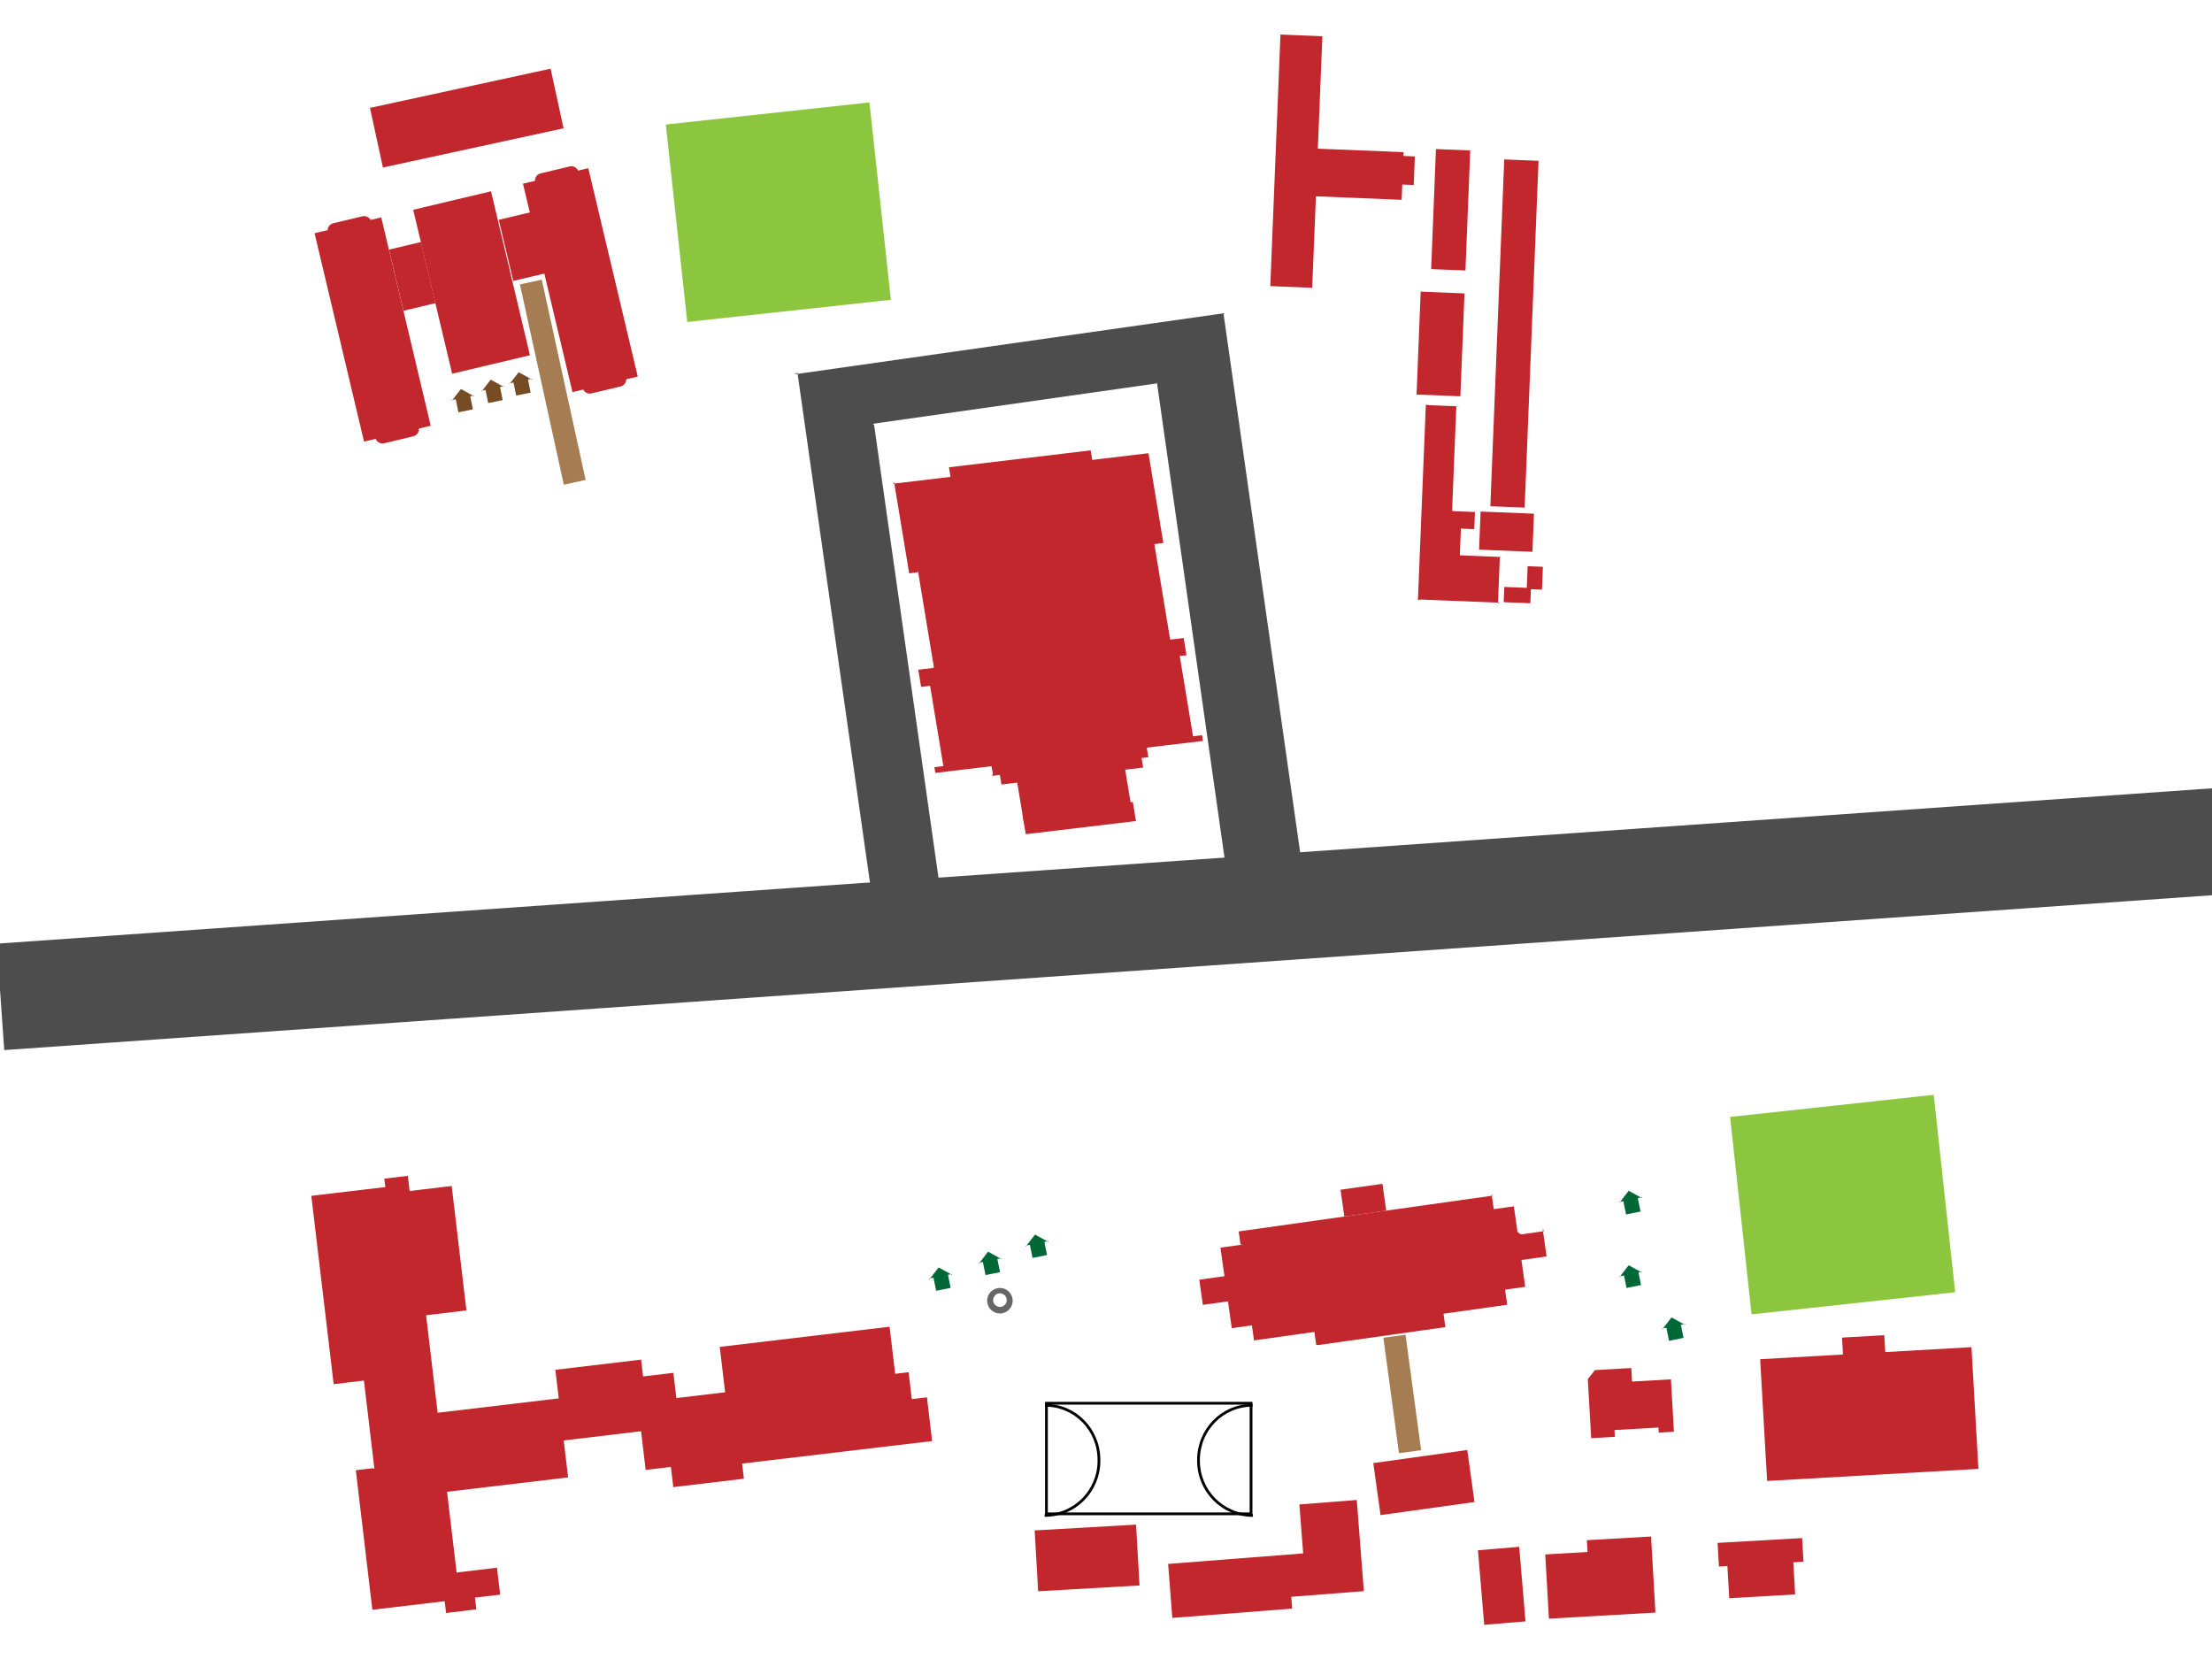 <svg version="1.1" id="Layer_1" xmlns="http://www.w3.org/2000/svg" xmlns:xlink="http://www.w3.org/1999/xlink" x="0px" y="0px"
	 width="800px" height="600px" viewBox="0 0 800 600" enable-background="new 0 0 800 600" xml:space="preserve">
<a xlink:href="/svg/index.html" target="_top">
<g id="asbuilding">
	
		<rect x="122.404" y="80.368" transform="matrix(0.973 -0.231 0.231 0.973 -23.898 34.419)" fill="#C1272D" width="24.787" height="77.462"/>
	
		<rect x="156.107" y="71.63" transform="matrix(0.973 -0.231 0.231 0.973 -18.994 42.233)" fill="#C1272D" width="28.919" height="60.938"/>
	
		<rect x="197.771" y="62.507" transform="matrix(0.973 -0.231 0.231 0.973 -17.724 51.298)" fill="#C1272D" width="24.272" height="77.461"/>
	
		<rect x="143.164" y="88.529" transform="matrix(0.973 -0.231 0.231 0.973 -19.066 37.208)" fill="#C1272D" width="11.877" height="22.722"/>
	
		<rect x="182.853" y="77.743" transform="matrix(0.973 -0.231 0.231 0.973 -15.491 46.09)" fill="#C1272D" width="11.877" height="22.722"/>
	<path fill="#C1272D" d="M134.357,80.581c0.339,1.422-0.538,2.85-1.96,3.188l-10.545,2.515c-1.421,0.339-2.849-0.539-3.188-1.96
		l-0.093-0.39c-0.339-1.421,0.539-2.85,1.96-3.188l10.545-2.515c1.422-0.339,2.85,0.539,3.189,1.96L134.357,80.581z"/>
	<path fill="#C1272D" d="M209.335,62.548c0.339,1.422-0.539,2.85-1.96,3.189l-10.545,2.515c-1.422,0.339-2.85-0.538-3.188-1.96
		l-0.093-0.39c-0.339-1.422,0.539-2.85,1.96-3.189l10.545-2.515c1.422-0.339,2.85,0.539,3.188,1.96L209.335,62.548z"/>
	<path fill="#C1272D" d="M151.441,154.609c0.339,1.422-0.538,2.85-1.96,3.188l-10.545,2.515c-1.421,0.339-2.849-0.539-3.188-1.96
		l-0.093-0.391c-0.339-1.421,0.539-2.85,1.96-3.188l10.545-2.515c1.422-0.339,2.85,0.539,3.189,1.96L151.441,154.609z"/>
	<path fill="#C1272D" d="M226.418,136.576c0.339,1.422-0.539,2.85-1.96,3.189l-10.545,2.515c-1.422,0.339-2.85-0.538-3.188-1.96
		l-0.093-0.39c-0.339-1.422,0.539-2.85,1.96-3.189l10.545-2.515c1.421-0.339,2.85,0.539,3.188,1.96L226.418,136.576z"/>
</g>
</a>
<g>
	<g>
		<g>
			<g>
				<polygon fill="#C1272D" points="322.91,174.953 323.444,174.889 323.351,174.327 				"/>
				<polygon fill="#C1272D" points="415.21,273.228 414.742,270.397 435.078,267.967 435.06,267.855 434.735,265.894 
					431.482,266.283 431.367,265.594 426.677,237.258 426.171,237.318 429.118,236.967 429.082,236.747 428.059,230.565 
					428.088,230.747 423.208,231.331 423.178,231.149 417.489,196.777 420.808,196.38 420.742,196.388 415.273,163.346 
					415.365,163.909 395.029,166.338 394.4,162.538 394.457,162.883 368.772,165.951 343.209,169.004 343.781,172.46 
					323.444,174.889 328.82,207.37 331.752,207.02 332.014,206.615 337.763,241.353 337.471,241.573 332.099,242.214 
					333.129,248.434 336.384,248.045 341.073,276.381 341.226,277.065 337.934,277.458 338.277,279.532 358.613,277.102 
					359.082,279.933 358.774,280.607 361.625,280.266 362.108,283.175 362.118,283.731 367.892,283.042 370.408,298.243 
					370.526,298.23 390.276,295.871 409.455,293.58 406.938,278.377 407.166,278.35 413.445,277.599 413.355,277.052 
					412.875,274.144 412.485,274.19 415.314,273.853 				"/>
				<polygon fill="#C1272D" points="343.128,169.014 343.209,169.004 343.152,168.66 				"/>
			</g>
		</g>
	</g>
	<g>
		<g>
			<polygon fill="#C1272D" points="409.698,290.026 369.836,294.788 370.98,301.699 410.841,296.938 			"/>
		</g>
	</g>
</g>
<g>
	<polyline fill="#C1272D" points="527.968,200.831 528.362,191.096 529.106,191.211 533.854,191.403 533.188,191.291 
		533.437,185.118 534.105,185.2 526.508,184.892 525.166,184.784 526.701,146.8 528.042,146.984 516.646,146.522 515.674,146.354 
		512.813,217.1 513.802,216.827 542.292,217.979 541.761,218.271 542.452,201.177 542.961,201.438 528.658,200.858 	"/>
	<polyline fill="#C1272D" points="511.711,56.573 511.293,66.912 507.157,66.744 506.935,72.258 475.917,71.003 474.579,104.088 
		459.417,103.475 463.096,12.493 478.259,13.106 476.614,53.772 507.631,55.027 507.575,56.406 511.711,56.573 	"/>
	
		<rect x="518.522" y="54.355" transform="matrix(0.999 0.04 -0.04 0.999 3.501 -21.13)" fill="#C1272D" width="12.417" height="43.459"/>
	
		<rect x="513.108" y="105.982" transform="matrix(0.999 0.04 -0.04 0.999 5.452 -20.921)" fill="#C1272D" width="15.865" height="37.252"/>
	
		<rect x="541.565" y="58.082" transform="matrix(0.999 0.04 -0.04 0.999 5.328 -22.024)" fill="#C1272D" width="12.417" height="125.548"/>
	
		<rect x="535.216" y="185.641" transform="matrix(0.999 0.04 -0.04 0.999 8.223 -21.854)" fill="#C1272D" width="19.316" height="13.796"/>
	
		<rect x="552.502" y="204.7" transform="matrix(0.999 0.041 -0.041 0.999 8.939 -22.378)" fill="#C1272D" width="5.519" height="8.277"/>
	
		<rect x="543.95" y="212.72" transform="matrix(0.999 0.04 -0.04 0.999 9.152 -21.993)" fill="#C1272D" width="9.658" height="5.519"/>
</g>
<g>
	<path fill="#C1272D" d="M180.893,576.716l-1.154-9.731l-0.853,0.102c-4.357,0.517-8.714,1.034-13.071,1.55l-0.662,0.162
		l-3.475-29.272l0.367-0.045l43.421-5.153l0.043,0.361l-1.631-13.74l-0.701,0.085l28.676-3.404l0.043,0.363l1.617,13.624
		l0.236-0.026l8.887-1.056l0.022,0.186l0.844,7.113l-0.257,0.029l25.8-3.061l-0.025-0.21l-0.625-5.265l-0.341,0.042l69.063-8.196
		l0,0l-1.876-15.813l0,0l-5.474,0.65l0.044,0.361l-1.198-10.092l-0.155,0.017l-4.71,0.56l0.122,1.032l-2.143-18.062l0.395-0.047
		l-61.819,7.337l0,0l1.948,16.42l0,0l-17.637,2.094l0.042,0.347l-1.124-9.469l-0.808,0.096l-10.14,1.202l0.049,0.407l-0.771-6.487
		l0.647-0.078l-31.663,3.758l0,0c0,0,0.938,7.907,1.226,10.339l-43.853,5.204l0.12,0.459l-4.241-35.741l-0.065,0.009l14.661-1.74
		l-0.008-0.079l-5.332-44.924l-0.853,0.101l-14.352,1.702l-0.045-0.383l-0.604-5.091l0.112-0.014l-8.626,1.024l0,0l0.45,3.795
		l-0.094-0.753l-26.754,3.174l0,0l8.083,68.114l0,0l10.947-1.3l0.097,0.822l3.687,31.069l-0.622-0.196l-6.099,0.724l0,0l5.99,50.478
		l-0.374,0.045l26.525-3.148l0.033,0.276l0.472,3.981l-1.063,0.127l12.011-1.426l0,0l-0.505-4.257l0,0L180.893,576.716"/>
</g>
<g>
	<polygon fill="#C1272D" points="434.282,466.666 435.024,471.928 435.024,471.928 444.121,470.647 444.121,470.647 
		445.488,480.349 445.488,480.349 453.565,479.21 452.765,479.324 453.534,484.781 453.534,484.781 499.704,478.277 
		545.419,471.836 545.107,471.879 544.338,466.422 544.338,466.422 551.615,465.396 551.615,465.396 550.248,455.694 
		551.31,455.545 559.687,454.363 559.343,454.412 558.602,449.15 558.701,449.848 557.915,444.267 558.405,445.267 550.03,446.447 
		548.818,445.548 547.49,436.123 547.513,436.287 540.237,437.313 540.213,437.149 539.477,431.915 539.865,432.416 494.15,438.858 
		447.98,445.363 447.903,444.816 448.641,450.05 449.464,450.102 441.387,451.24 441.364,451.075 442.692,460.499 442.84,461.551 
		433.743,462.831 433.594,461.782 434.381,467.364 	"/>
	<polyline fill="#C1272D" points="501.346,437.845 499.979,428.141 500.11,428.122 484.818,430.277 484.683,429.313 486.187,439.98 
			"/>
	<polyline fill="#C1272D" points="521.976,474.52 522.745,479.978 522.722,479.98 477.005,486.422 476.03,486.41 475.281,481.099 	
		"/>
</g>
<polygon fill="#C1272D" points="666.544,489.873 666.196,483.758 681.481,482.885 681.831,489 713.013,487.219 715.527,531.242 
	639.098,535.607 636.584,491.583 "/>
<polygon fill="#C1272D" points="621.189,558.006 651.761,556.26 652.25,564.821 648.582,565.03 649.246,576.646 625.399,578.01 
	624.736,566.392 621.68,566.566 "/>
<polygon fill="#C1272D" points="574.145,561.306 573.9,557.025 597.134,555.699 598.706,583.214 560.186,585.415 558.86,562.179 "/>
<polyline fill="#C1272D" points="576.788,495.583 574.253,498.772 575.474,520.131 584.035,519.643 583.896,517.195 
	599.792,516.288 599.896,518.123 605.399,517.809 604.317,498.854 590.253,499.657 589.975,494.766 576.524,495.534 "/>
<rect x="374.945" y="552.634" transform="matrix(0.998 -0.057 0.057 0.998 -31.493 23.339)" fill="#C1272D" width="36.745" height="22.048"/>
<polygon fill="#C1272D" points="467.335,581.776 467.003,577.502 493.258,575.459 490.693,542.487 469.933,544.103 471.311,561.811 
	422.464,565.61 423.984,585.148 "/>
<rect x="497.287" y="526.7" transform="matrix(0.991 -0.138 0.138 0.991 -68.827 75.811)" fill="#C1272D" width="34.297" height="18.984"/>
<rect x="135.425" y="31.751" transform="matrix(0.977 -0.212 0.212 0.977 -5.23 36.71)" fill="#C1272D" width="66.863" height="22.07"/>
<rect x="-0.949" y="313.209" transform="matrix(0.998 -0.07 0.07 0.998 -22.143 28.645)" fill="#4D4D4D" width="802.936" height="38.561"/>
<polyline fill="#4D4D4D" points="339.625,327.98 315.083,331.471 316.29,330.842 288.403,134.77 287.198,135.397 442.91,113.252 
	442.55,113.759 470.311,308.938 469.691,309.482 444.293,313.094 443.356,313.686 418.4,138.204 418.358,138.666 315.653,153.273 
	316.129,153.662 340.832,327.353 "/>
<rect x="195.828" y="101.169" transform="matrix(0.977 -0.214 0.214 0.977 -24.934 45.929)" fill="#A67C52" width="8.082" height="74.139"/>
<g>
	
		<rect x="165.213" y="143.285" transform="matrix(0.98 -0.199 0.199 0.98 -25.693 36.338)" fill-rule="evenodd" clip-rule="evenodd" fill="#754C24" width="5.348" height="5.348"/>
	<polyline fill="#754C24" points="171.653,143.011 163.269,144.714 163.33,145.016 166.635,140.756 166.785,140.726 
		171.458,143.304 	"/>
</g>
<g>
	
		<rect x="175.99" y="139.917" transform="matrix(0.98 -0.199 0.199 0.98 -24.817 38.434)" fill-rule="evenodd" clip-rule="evenodd" fill="#754C24" width="5.348" height="5.348"/>
	<polyline fill="#754C24" points="182.43,139.643 174.046,141.347 174.107,141.648 177.412,137.388 177.562,137.358 
		182.235,139.936 	"/>
</g>
<g>
	
		<rect x="186.094" y="137.224" transform="matrix(0.98 -0.199 0.199 0.98 -24.069 40.373)" fill-rule="evenodd" clip-rule="evenodd" fill="#754C24" width="5.348" height="5.347"/>
	<polyline fill="#754C24" points="192.534,136.949 184.149,138.653 184.21,138.954 187.516,134.695 187.665,134.664 
		192.339,137.242 	"/>
</g>
<g>
	<g>
		<path fill="#666666" d="M361.625,465.803c-2.549,0-4.615,2.066-4.615,4.616c0,2.548,2.066,4.616,4.615,4.616
			s4.615-2.068,4.615-4.616C366.241,467.869,364.175,465.803,361.625,465.803z M361.642,472.663c-1.357,0-2.457-1.1-2.457-2.457
			c0-1.356,1.1-2.457,2.457-2.457c1.358,0,2.458,1.101,2.458,2.457C364.1,471.563,363,472.663,361.642,472.663z"/>
	</g>
</g>
<rect x="502.941" y="483.284" transform="matrix(0.991 -0.134 0.134 0.991 -62.858 72.284)" fill="#A67C52" width="8.081" height="42.12"/>
<g>
	
		<rect x="587.561" y="433.261" transform="matrix(0.98 -0.199 0.199 0.98 -75.011 126.315)" fill-rule="evenodd" clip-rule="evenodd" fill="#006837" width="5.348" height="5.348"/>
	<polyline fill="#006837" points="594.002,432.987 585.618,434.69 585.678,434.993 588.984,430.734 589.133,430.702 
		593.805,433.281 	"/>
</g>
<g>
	
		<rect x="587.561" y="460.205" transform="matrix(0.98 -0.199 0.199 0.98 -80.198 126.495)" fill-rule="evenodd" clip-rule="evenodd" fill="#006837" width="5.348" height="5.346"/>
	<polyline fill="#006837" points="594.002,459.932 585.618,461.634 585.678,461.934 588.984,457.675 589.133,457.646 
		593.805,460.223 	"/>
</g>
<g>
	
		<rect x="603.053" y="479.064" transform="matrix(0.98 -0.199 0.199 0.98 -83.768 130.208)" fill-rule="evenodd" clip-rule="evenodd" fill="#006837" width="5.348" height="5.348"/>
	<polyline fill="#006837" points="609.494,478.79 601.108,480.493 601.17,480.794 604.475,476.535 604.624,476.506 609.298,479.082 
			"/>
</g>
<rect x="629.543" y="399.672" transform="matrix(0.994 -0.108 0.108 0.994 -43.213 74.673)" fill="#8CC63F" width="74.09" height="71.831"/>
<g>
	
		<rect x="372.86" y="449.107" transform="matrix(0.98 -0.199 0.199 0.98 -82.411 83.789)" fill-rule="evenodd" clip-rule="evenodd" fill="#006837" width="5.348" height="5.348"/>
	<polyline fill="#006837" points="379.301,448.833 370.916,450.536 370.977,450.838 374.282,446.578 374.431,446.549 
		379.105,449.125 	"/>
</g>
<g>
	
		<rect x="338.001" y="460.997" transform="matrix(0.98 -0.199 0.199 0.98 -85.469 77.081)" fill-rule="evenodd" clip-rule="evenodd" fill="#006837" width="5.348" height="5.347"/>
	<polyline fill="#006837" points="344.441,460.724 336.057,462.426 336.118,462.728 339.423,458.468 339.572,458.438 
		344.245,461.015 	"/>
</g>
<g>
	
		<rect x="355.869" y="455.296" transform="matrix(0.98 -0.199 0.199 0.98 -83.99 80.539)" fill-rule="evenodd" clip-rule="evenodd" fill="#006837" width="5.347" height="5.348"/>
	<polyline fill="#006837" points="362.31,455.022 353.925,456.726 353.987,457.027 357.291,452.769 357.44,452.738 362.114,455.315 
			"/>
</g>
<rect x="529.833" y="565.698" transform="matrix(0.084 0.997 -0.997 0.084 1068.936 -16.339)" fill="#C1272D" width="27.043" height="14.97"/>
<rect x="244.506" y="40.78" transform="matrix(0.994 -0.108 0.108 0.994 -6.645 30.912)" fill="#8CC63F" width="74.092" height="71.831"/>
<rect x="378.456" y="507.5" fill="none" stroke="#000000" stroke-miterlimit="10" width="74" height="40"/>
<path fill="none" stroke="#000000" stroke-miterlimit="10" d="M377.963,508.23c10.946,0,19.493,8.856,19.493,19.802v0.242
	c0,10.945-8.703,19.802-19.648,19.802"/>
<path fill="none" stroke="#000000" stroke-miterlimit="10" d="M453.013,508.23c-10.945,0-19.557,8.856-19.557,19.802v0.242
	c0,10.945,8.733,19.802,19.681,19.802"/>
</svg>
